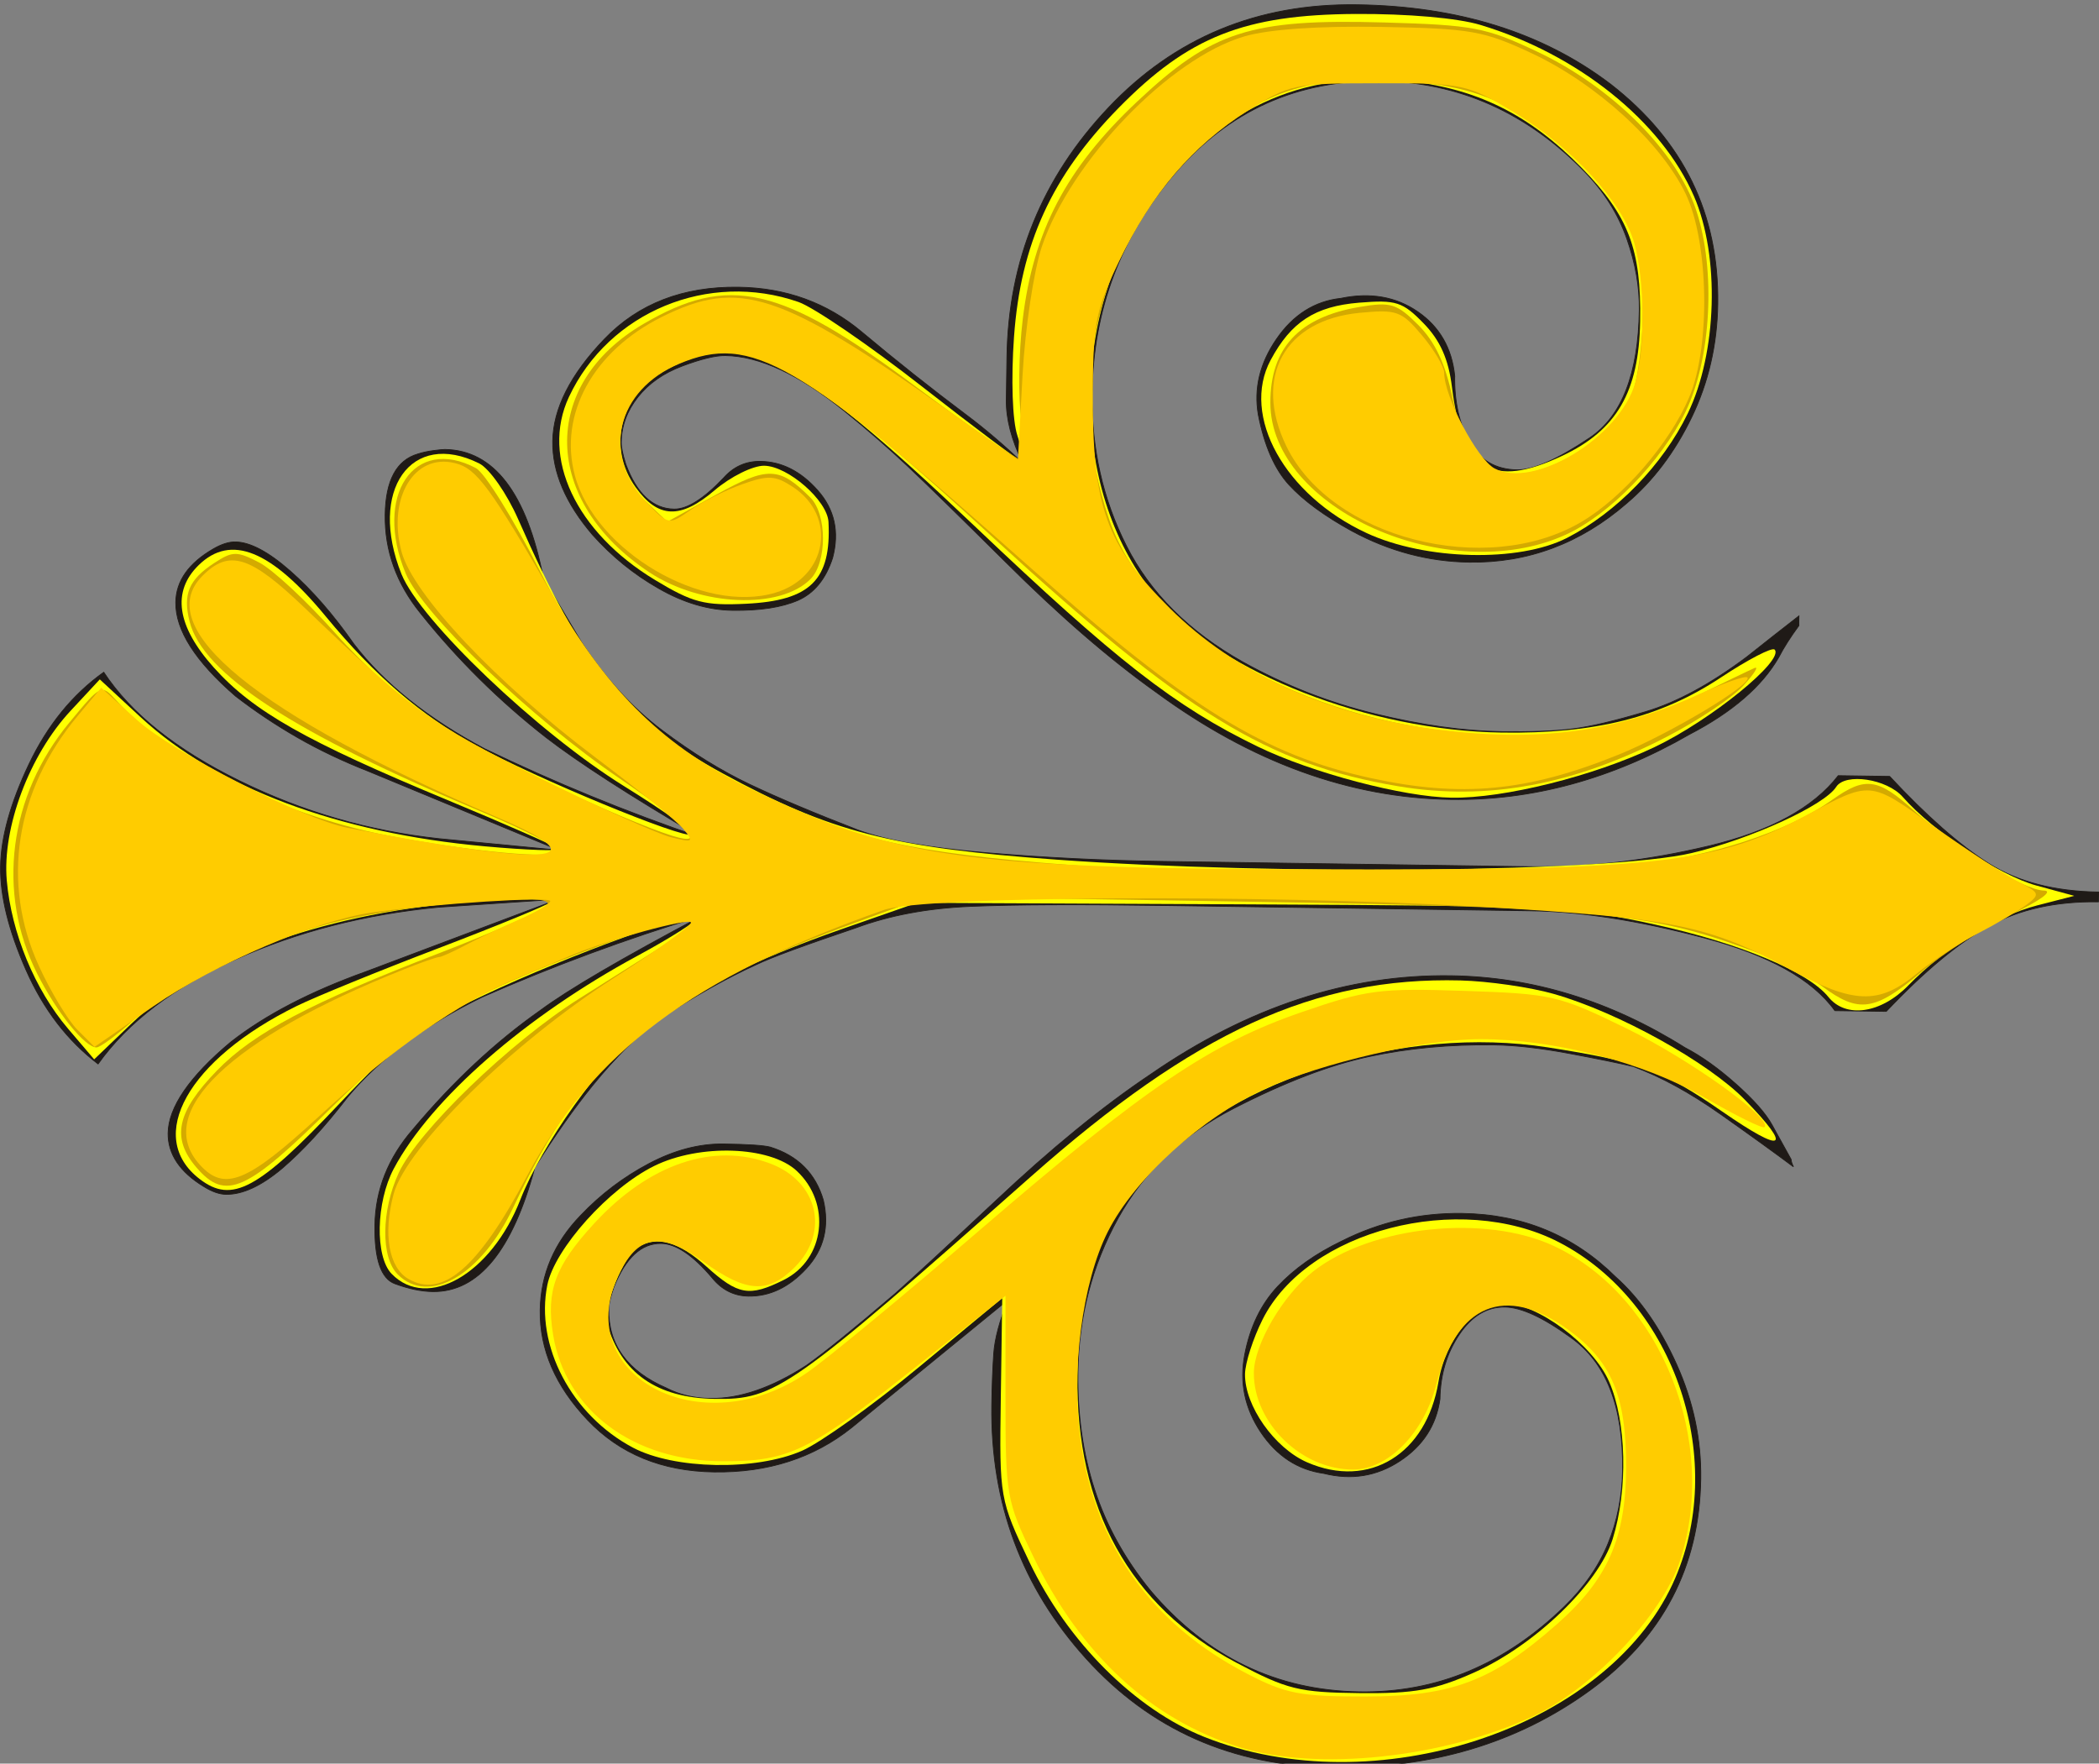 <?xml version="1.0" encoding="UTF-8" standalone="no"?>
<!-- Creator: CorelDRAW -->

<svg
   xmlns:dc="http://purl.org/dc/elements/1.1/"
   xmlns:cc="http://creativecommons.org/ns#"
   xmlns:rdf="http://www.w3.org/1999/02/22-rdf-syntax-ns#"
   xmlns:svg="http://www.w3.org/2000/svg"
   xmlns="http://www.w3.org/2000/svg"
   xmlns:sodipodi="http://sodipodi.sourceforge.net/DTD/sodipodi-0.dtd"
   xmlns:inkscape="http://www.inkscape.org/namespaces/inkscape"
   xml:space="preserve"
   width="200.076mm"
   height="168.104mm"
   style="clip-rule:evenodd;fill-rule:evenodd;image-rendering:optimizeQuality;shape-rendering:geometricPrecision;text-rendering:geometricPrecision"
   viewBox="0 0 200.076 168.104"
   version="1.1"
   id="svg32"
   sodipodi:docname="orn2.svg"
   inkscape:version="0.92.3 (2405546, 2018-03-11)"><rect x="0" y="0" width="200.076" height="168.104" fill="#808080" stroke="none"/><sodipodi:namedview
   pagecolor="#ffffff"
   bordercolor="#666666"
   borderopacity="1"
   objecttolerance="10"
   gridtolerance="10"
   guidetolerance="10"
   inkscape:pageopacity="0"
   inkscape:pageshadow="2"
   inkscape:window-width="1366"
   inkscape:window-height="715"
   id="namedview34"
   showgrid="false"
   fit-margin-top="0"
   fit-margin-left="0"
   fit-margin-right="0"
   fit-margin-bottom="0"
   inkscape:zoom="0.33589188"
   inkscape:cx="1144.0718"
   inkscape:cy="290.1575"
   inkscape:window-x="-8"
   inkscape:window-y="-8"
   inkscape:window-maximized="1"
   inkscape:current-layer="svg32" />
 <defs
   id="defs26">
  <style
   type="text/css"
   id="style24">
   <![CDATA[
    .str0 {stroke:#1F1A17;stroke-width:0.076}
    .fil0 {fill:#1F1A17}
   ]]>
  </style>
 </defs>
 <g
   id="Layer_x0020_1"
   transform="rotate(-179.173,101.248,87.035)">
  <path
   class="fil0 str0"
   d="m 64.577,41.225 c 0.311,-2.489 1.556,-4.473 3.734,-5.951 2.178,-1.478 4.59,-1.906 7.234,-1.284 2.49,0.311 4.512,1.595 6.068,3.851 1.556,2.256 2.1,4.707 1.634,7.351 -0.467,2.645 -1.478,4.823 -3.034,6.535 -1.556,1.711 -3.578,3.189 -6.068,4.434 -3.578,1.867 -7.39,2.8 -11.435,2.8 -5.757,0 -10.658,-1.945 -14.702,-5.834 -2.334,-2.023 -4.317,-4.784 -5.951,-8.285 -1.634,-3.501 -2.45,-7.118 -2.45,-10.852 0,-8.401 3.423,-15.169 10.268,-20.303 C 56.72,8.553 64.888,5.986 74.379,5.986 c 9.491,0 17.347,3.345 23.571,10.035 6.223,6.69 9.335,14.703 9.335,24.037 0,1.867 -0.039,3.501 -0.117,4.901 -0.078,1.4 -0.506,3.111 -1.284,5.134 l 14.702,-12.369 c 3.578,-2.956 7.935,-4.434 13.069,-4.434 4.978,0 9.024,1.595 12.135,4.784 3.111,3.19 4.667,6.651 4.667,10.385 0,3.423 -1.244,6.457 -3.734,9.102 -1.867,2.023 -4.006,3.695 -6.418,5.018 -2.411,1.323 -4.784,1.984 -7.118,1.984 -2.334,0 -3.812,-0.078 -4.434,-0.233 -2.645,-0.778 -4.356,-2.45 -5.134,-4.979 -0.623,-2.529 -0.117,-4.707 1.517,-6.534 1.634,-1.828 3.462,-2.723 5.484,-2.723 1.4,0 2.567,0.583 3.501,1.711 1.867,2.139 3.501,3.19 4.901,3.19 1.867,0 3.345,-1.4 4.434,-4.201 0.311,-0.933 0.467,-1.634 0.467,-2.1 0,-3.423 -1.867,-5.912 -5.601,-7.468 -1.244,-0.623 -2.645,-0.933 -4.201,-0.933 -2.8,0 -5.834,1.089 -9.101,3.267 -1.711,1.244 -4.512,3.578 -8.401,7.001 -1.867,1.711 -4.978,4.667 -9.335,8.868 -5.29,5.134 -10.191,9.257 -14.702,12.369 -9.179,6.534 -18.67,9.802 -28.471,9.802 -7.779,0 -15.247,-2.178 -22.404,-6.534 -1.556,-0.778 -3.189,-1.906 -4.901,-3.384 -1.711,-1.478 -2.878,-2.761 -3.501,-3.851 -0.622,-1.089 -1.244,-2.178 -1.867,-3.267 0,-0.156 -0.078,-0.389 -0.233,-0.7 1.711,1.244 4.045,2.878 7.001,4.901 2.956,2.023 5.757,3.501 8.401,4.434 1.4,0.311 3.462,0.7 6.184,1.167 2.723,0.467 5.095,0.7 7.118,0.7 4.201,0 8.168,-0.428 11.902,-1.284 3.734,-0.856 8.012,-2.567 12.835,-5.134 4.823,-2.567 8.441,-6.107 10.852,-10.618 2.411,-4.512 3.617,-9.412 3.617,-14.702 0,-4.045 -0.583,-7.779 -1.75,-11.202 -1.167,-3.423 -2.995,-6.612 -5.484,-9.568 -5.445,-6.223 -12.135,-9.335 -20.07,-9.335 -7.312,0 -13.769,2.8 -19.37,8.401 -1.867,1.867 -3.228,3.89 -4.084,6.068 -0.856,2.178 -1.284,4.512 -1.284,7.001 0,6.068 1.711,10.268 5.134,12.602 2.645,1.867 4.745,2.8 6.301,2.8 1.711,0 3.151,-0.894 4.317,-2.684 1.167,-1.789 1.75,-3.851 1.75,-6.184 z m 0,97.55 c 0,-2.49 -0.506,-4.59 -1.517,-6.301 -1.011,-1.711 -2.528,-2.567 -4.551,-2.567 -1.556,0 -3.851,1.05 -6.884,3.151 -3.034,2.1 -4.551,6.184 -4.551,12.252 0,2.178 0.428,4.434 1.284,6.768 0.856,2.334 2.217,4.434 4.084,6.301 5.601,5.601 12.135,8.401 19.603,8.401 7.935,0 14.43,-3.034 19.487,-9.102 5.057,-6.068 7.585,-13.069 7.585,-21.003 0,-5.29 -1.167,-10.152 -3.501,-14.586 -2.334,-4.434 -6.068,-8.051 -11.202,-10.852 -4.045,-2.178 -8.285,-3.773 -12.719,-4.784 -4.434,-1.011 -8.441,-1.517 -12.019,-1.517 -2.8,0 -5.057,0.117 -6.768,0.35 -1.711,0.233 -4.045,0.817 -7.001,1.75 -2.956,0.933 -6.145,2.723 -9.568,5.367 -1.711,1.4 -3.345,2.723 -4.901,3.967 0,-0.311 0,-0.623 0,-0.933 0.778,-1.089 1.4,-2.1 1.867,-3.034 1.556,-2.8 4.356,-5.29 8.401,-7.468 7.312,-4.356 14.858,-6.534 22.637,-6.534 9.646,0 19.059,3.267 28.238,9.802 4.512,3.111 9.412,7.235 14.702,12.369 4.356,4.201 7.468,7.157 9.335,8.868 1.867,1.711 3.89,3.423 6.068,5.134 4.356,3.423 8.168,5.134 11.435,5.134 0.933,0 2.295,-0.35 4.084,-1.05 1.789,-0.7 3.189,-1.711 4.201,-3.034 1.011,-1.323 1.517,-2.761 1.517,-4.317 0,-0.467 -0.156,-1.167 -0.467,-2.1 -1.089,-2.8 -2.645,-4.201 -4.667,-4.201 -1.244,0 -2.8,1.011 -4.668,3.034 -0.933,1.089 -2.1,1.634 -3.501,1.634 -2.023,0 -3.851,-0.894 -5.484,-2.684 -1.634,-1.789 -2.139,-3.928 -1.517,-6.418 0.623,-2.023 1.711,-3.384 3.228,-4.084 1.556,-0.7 3.617,-1.05 6.262,-1.05 2.295,0 4.668,0.661 7.04,1.984 2.412,1.323 4.512,2.995 6.379,5.018 2.606,2.956 3.928,5.912 3.928,8.868 0,3.111 -1.595,6.379 -4.784,9.802 -3.19,3.423 -7.429,5.134 -12.719,5.134 -4.512,0 -8.441,-1.361 -11.785,-4.084 -3.345,-2.723 -6.729,-5.329 -10.152,-7.818 -1.711,-1.244 -3.501,-2.723 -5.368,-4.434 1.089,2.178 1.634,4.162 1.634,5.951 0,1.789 0,3.151 0,4.084 0,9.179 -3.111,17.153 -9.335,23.921 -6.223,6.768 -14.08,10.152 -23.571,10.152 -9.646,0 -17.736,-2.411 -24.271,-7.234 -7.001,-5.29 -10.502,-12.213 -10.502,-20.77 0,-3.89 0.778,-7.507 2.334,-10.852 1.556,-3.345 3.578,-6.107 6.068,-8.285 4.356,-3.89 9.335,-5.834 14.936,-5.834 3.89,0 7.624,0.933 11.202,2.8 2.645,1.4 4.667,2.84 6.068,4.317 1.4,1.478 2.411,3.695 3.034,6.651 0.467,2.489 -0.078,4.901 -1.634,7.234 -1.556,2.334 -3.578,3.656 -6.068,3.967 -2.8,0.623 -5.251,0.233 -7.351,-1.167 -2.1,-1.4 -3.306,-3.423 -3.617,-6.068 z M 27.471,78.798 c 2.178,2.956 6.379,5.212 12.602,6.768 6.223,1.556 11.746,2.334 16.57,2.334 h 27.771 7.001 c 8.246,0 14.43,-0.117 18.553,-0.35 4.123,-0.233 7.74,-0.973 10.852,-2.178 4.823,-1.712 8.012,-2.917 9.568,-3.695 2.645,-1.244 5.679,-2.995 9.101,-5.289 2.023,-1.556 4.123,-3.695 6.301,-6.457 1.711,-2.178 3.501,-4.784 5.367,-7.857 2.023,-7.973 5.212,-11.98 9.568,-11.98 1.089,0 2.295,0.233 3.617,0.7 1.323,0.467 1.984,2.295 1.984,5.523 0,3.384 -1.167,6.456 -3.501,9.218 -3.773,4.628 -7.74,8.44 -11.98,11.513 -2.645,2.023 -7.74,5.095 -15.247,9.218 7.196,-2.295 14.119,-4.978 20.848,-8.051 5.445,-2.761 9.646,-5.99 12.641,-9.685 2.179,-2.917 4.24,-5.212 6.184,-6.924 1.945,-1.672 3.695,-2.528 5.29,-2.528 0.623,0 1.323,0.233 2.1,0.7 2.334,1.361 3.501,3.073 3.501,5.056 0,2.45 -1.945,5.406 -5.834,8.752 -3.267,2.645 -7.545,4.939 -12.835,6.923 l -18.203,7.157 11.435,-0.933 c 7.001,-0.778 13.419,-2.528 19.253,-5.251 5.834,-2.723 10.152,-6.107 12.952,-10.152 2.956,2.178 5.29,5.134 7.001,8.868 1.711,3.734 2.567,7.001 2.567,9.802 0,2.8 -0.856,6.068 -2.567,9.802 -1.711,3.734 -4.045,6.69 -7.001,8.868 -2.645,-3.89 -7.001,-7.274 -13.069,-10.152 -6.068,-2.878 -12.446,-4.628 -19.137,-5.251 l -11.435,-0.933 18.203,7.235 c 2.489,0.933 4.784,1.984 6.884,3.151 2.1,1.167 4.084,2.45 5.951,3.851 3.89,3.267 5.834,6.223 5.834,8.868 0,2.023 -1.167,3.734 -3.501,5.134 -0.778,0.467 -1.478,0.7 -2.1,0.7 -1.4,0 -3.151,-0.894 -5.251,-2.684 -2.1,-1.789 -4.162,-4.084 -6.184,-6.885 -2.956,-3.734 -7.157,-7.001 -12.602,-9.802 -6.69,-3.111 -13.613,-5.834 -20.77,-8.168 6.846,3.89 11.824,7.001 14.936,9.335 4.512,3.423 8.557,7.312 12.135,11.669 2.334,2.8 3.501,5.912 3.501,9.335 0,3.267 -1.011,5.212 -3.034,5.834 -0.467,0.156 -0.973,0.273 -1.517,0.35 -0.544,0.078 -0.894,0.117 -1.05,0.117 -4.668,0 -7.857,-4.045 -9.568,-12.135 -1.244,-2.023 -2.489,-4.045 -3.734,-6.068 -2.334,-3.423 -4.94,-6.184 -7.818,-8.285 -2.878,-2.1 -5.679,-3.773 -8.401,-5.018 -2.723,-1.244 -6.184,-2.645 -10.385,-4.201 -2.645,-0.933 -6.729,-1.595 -12.252,-1.984 -5.523,-0.389 -11.163,-0.584 -16.919,-0.584 H 84.414 56.642 c -5.445,0 -11.085,0.739 -16.919,2.217 -5.834,1.478 -9.918,3.773 -12.252,6.885 H 22.57 C 18.992,97.468 15.802,94.745 13.002,93.034 10.201,91.323 6.701,90.467 2.5,90.467 v -0.933 c 4.045,0 7.507,-0.817 10.385,-2.45 2.878,-1.634 6.107,-4.395 9.685,-8.285 z"
   id="path29"
   inkscape:connector-curvature="0"
   style="fill:#1f1a17;stroke:#1f1a17;stroke-width:0.076" />
 </g>
<path
   style="fill:#ffff00;stroke-width:0.788"
   d="m 45.679,44.175 c 0.974,0.487 2.633,2.863 3.713,5.318 6.176,14.036 10.386,19.273 19.467,24.213 10.306,5.607 16.067,7.096 31.879,8.238 20.996,1.517 52.798,1.186 60.505,-0.63 5.627,-1.326 12.656,-4.542 13.782,-6.307 0.87,-1.364 4.829,-0.767 6.343,0.956 2.908,3.308 9.195,7.477 12.733,8.443 l 3.614,0.987 -3.524,0.908 c -3.935,1.014 -8.766,4.014 -12.306,7.644 -2.606,2.672 -5.94,3.15 -7.6,1.089 -1.95,-2.419 -8.422,-5.127 -16.497,-6.901 -7.666,-1.684 -9.961,-1.797 -39.257,-1.933 l -31.115,-0.144 -7.126,2.487 c -8.449,2.949 -14.892,6.135 -18.914,9.354 -4.045,3.238 -9.701,11.142 -11.78,16.464 -2.766,7.08 -8.846,10.58 -12.265,7.061 -1.599,-1.646 -1.493,-6.84 0.205,-10.024 3.561,-6.679 12.548,-14.526 23.253,-20.304 3.127,-1.688 5.698,-3.326 5.712,-3.64 0.041,-0.891 -12.262,3.581 -20.328,7.388 -6.405,3.023 -8.085,4.283 -13.828,10.367 -7.743,8.202 -10.224,9.541 -13.306,7.181 -5.253,-4.024 -1.114,-11.406 9.25,-16.498 1.8,-0.884 7.863,-3.357 13.472,-5.495 5.609,-2.138 10.461,-4.133 10.783,-4.434 0.322,-0.301 -2.855,-0.32 -7.06,-0.043 -13.98,0.922 -26.299,5.278 -32.953,11.652 L 8.977,100.977 6.498,98.069 C 3.327,94.351 1.086,88.933 0.646,83.922 0.204,78.892 2.806,71.971 6.721,67.762 l 2.792,-3.003 3.886,3.597 c 7.245,6.705 18.809,11.049 32.781,12.313 4.086,0.37 7.254,0.479 7.041,0.243 C 53.009,80.677 48.253,78.583 42.654,76.261 29.175,70.669 24.116,67.801 20.383,63.631 16.841,59.676 16.358,56.375 18.95,53.856 c 3.059,-2.972 6.891,-1.42 12.102,4.901 4.64,5.629 9.108,9.467 14.326,12.306 5.852,3.184 19.546,8.842 20.587,8.507 0.359,-0.116 -2.564,-2.207 -6.497,-4.647 C 51.259,69.831 40.039,59.139 38.268,54.72 35.076,46.761 39.179,40.924 45.679,44.175 Z"
   id="path73"
   inkscape:connector-curvature="0" /><path
   style="fill:#ffff00;stroke-width:0.788"
   d="m 148.122,94.746 c 6.129,1.746 14.734,6.518 18.215,10.101 4.6,4.735 3.721,5.181 -2.175,1.103 -5.72,-3.957 -7.857,-4.743 -16.628,-6.115 -13.668,-2.138 -29.921,2.887 -37.931,11.725 -4.797,5.293 -6.775,10.892 -6.9,19.526 -0.183,12.662 4.991,22.025 15.138,27.397 4.835,2.56 5.972,2.841 11.735,2.905 5.221,0.057 7.207,-0.299 10.929,-1.96 5.787,-2.583 11.877,-8.448 13.215,-12.729 1.473,-4.708 1.325,-11.188 -0.341,-15.003 -1.538,-3.522 -6.836,-7.461 -10.098,-7.508 -2.608,-0.038 -5.504,3.497 -6.168,7.526 -1.135,6.889 -6.605,10.246 -12.51,7.678 -3.122,-1.358 -5.967,-5.397 -5.929,-8.417 0.014,-1.055 0.768,-3.397 1.675,-5.205 4.264,-8.494 18.747,-12.267 28.249,-7.36 11.125,5.746 16.201,21.001 10.836,32.571 -6.419,13.844 -28.444,21.039 -44.639,14.581 -6.605,-2.634 -13.058,-9.085 -16.668,-16.662 -2.84,-5.961 -2.868,-6.121 -2.731,-15.593 l 0.138,-9.57 -7.94,6.574 c -4.367,3.616 -9.382,7.204 -11.144,7.974 -4.413,1.928 -12.175,1.787 -16.11,-0.293 -5.856,-3.095 -9.342,-9.714 -8.168,-15.509 0.701,-3.462 5.877,-9.223 10.194,-11.347 4.319,-2.125 11.017,-1.898 13.562,0.459 3.337,3.091 2.711,8.446 -1.217,10.406 -3.284,1.639 -4.356,1.454 -7.373,-1.274 -2.639,-2.385 -4.717,-2.964 -6.563,-1.828 -1.326,0.816 -3.334,5.756 -2.929,7.205 1.331,4.758 4.756,7.159 10.324,7.239 5.761,0.083 7.195,-0.926 30.064,-21.162 15.657,-13.854 27.084,-19.076 40.976,-18.726 2.648,0.067 6.657,0.646 8.908,1.288 z"
   id="path75"
   inkscape:connector-curvature="0" /><path
   style="fill:#ffff00;stroke-width:0.788"
   d="m 141.102,2.373 c 9.287,2.791 17.263,9.188 20.366,16.331 2.479,5.707 2.214,14.942 -0.594,20.711 -2.386,4.902 -6.787,9.436 -11.507,11.857 -4.583,2.35 -13.496,2.137 -19.091,-0.456 -7.81,-3.621 -12.008,-11.174 -9.163,-16.488 1.955,-3.65 4.243,-5.134 8.445,-5.477 3.513,-0.286 4.145,-0.083 6.148,1.979 1.574,1.62 2.369,3.412 2.695,6.076 0.971,7.932 3.811,9.703 10.502,6.548 5.209,-2.456 7.319,-6.095 7.436,-12.822 0.119,-6.847 -1.098,-10.052 -5.55,-14.61 -5.019,-5.139 -10.129,-7.657 -16.896,-8.322 -9.904,-0.975 -17.982,2.801 -24.067,11.249 -8.084,11.222 -7.85,28.286 0.521,38.078 6.102,7.138 20.15,12.621 32.803,12.804 8.897,0.128 15.125,-1.439 20.896,-5.261 2.572,-1.703 4.87,-2.896 5.108,-2.651 0.974,1.002 -6.108,6.753 -11.447,9.296 -5.812,2.768 -14.336,4.894 -19.334,4.822 -4.608,-0.067 -13.333,-2.368 -18.513,-4.884 C 111.986,67.327 106.415,62.987 92.922,50.167 75.587,33.695 70.632,31.237 63.197,35.419 c -4.134,2.325 -5.306,7.293 -2.604,11.038 2.146,2.975 4.269,3.052 7.525,0.276 1.527,-1.302 3.653,-2.355 4.724,-2.34 2.275,0.033 6.028,3.32 6.13,5.368 0.273,5.514 -1.719,7.49 -7.853,7.788 -3.963,0.193 -5.105,-0.105 -8.675,-2.262 -7.56,-4.567 -10.912,-11.687 -8.214,-17.447 3.799,-8.11 13.308,-12.044 21.883,-9.053 1.465,0.511 6.758,4.133 11.762,8.048 5.004,3.915 9.282,7.121 9.507,7.124 0.225,0.003 0.042,-1.099 -0.407,-2.449 -0.475,-1.429 -0.609,-5.355 -0.32,-9.398 0.633,-8.847 3.596,-15.329 9.978,-21.83 6.658,-6.781 11.98,-8.891 22.578,-8.951 4.976,-0.028 9.714,0.387 11.891,1.041 z"
   id="path77"
   inkscape:connector-curvature="0" /><path
   style="fill:#d4aa00;stroke-width:2.977"
   d="m 502.872,282.802 c -46.865,-7.897 -76.859,-26.314 -145.661,-89.443 -55.784,-51.185 -77.665,-66.684 -94.141,-66.684 -34.484,0 -53.106,32.727 -30.634,53.838 l 7.617,7.156 17.632,-9.768 c 18.462,-10.227 22.634,-10.095 33.796,1.067 6.044,6.044 6.058,23.327 0.024,29.361 -10.996,10.996 -39.415,9.79 -57.924,-2.458 -38.582,-25.532 -39.575,-67.41 -2.119,-89.359 30.647,-17.959 49.334,-13.707 97.442,22.174 19.682,14.68 36.905,26.691 38.273,26.691 1.368,0 1.478,-6.364 0.244,-14.141 -1.233,-7.778 -1.024,-24.189 0.465,-36.47 3.833,-31.617 15.661,-54.177 40.877,-77.965 27.138,-25.601 41.033,-30.082 89.035,-28.72 32.213,0.915 36.703,1.772 55.23,10.548 26.895,12.739 50.085,35.893 57.098,57.009 7.115,21.422 5.42,53.496 -3.828,72.449 -8.788,18.009 -27.428,37.127 -43.165,44.273 -42.25,19.183 -106.189,-9.411 -106.189,-47.488 0,-19.699 10.307,-30.781 32.041,-34.454 11.298,-1.909 13.427,-1.255 21.193,6.511 5.971,5.971 9.734,13.935 12.203,25.829 4.589,22.105 11.926,29.841 26.118,27.538 14.977,-2.43 33.237,-15.51 38.185,-27.351 2.327,-5.57 4.231,-19.601 4.231,-31.181 0,-25.406 -5.639,-38.097 -24.759,-55.721 C 545.317,36.833 530.62,30.581 502.696,29.048 469.88,27.246 453.033,33.027 430.61,53.788 394.738,86.998 382.407,139.072 399.049,187.067 c 13.385,38.602 63.527,69.51 123.688,76.24 33.105,3.704 61.688,-0.355 85.88,-12.195 10.733,-5.253 20.854,-10.13 22.492,-10.837 1.637,-0.707 -0.191,2.161 -4.062,6.375 -3.872,4.214 -15.929,12.312 -26.794,17.996 -33.812,17.687 -65.308,23.56 -97.381,18.156 z"
   id="path60"
   inkscape:connector-curvature="0"
   transform="scale(0.265)" /><path
   style="fill:#d4aa00;stroke-width:2.977"
   d="m 143.069,458.414 c -6.121,-6.121 -5.957,-22.92 0.356,-36.552 6.982,-15.074 40.043,-46.982 64.961,-62.693 11.444,-7.216 26.15,-16.488 32.678,-20.605 18.125,-11.429 8.257,-10.943 -24.241,1.194 -51.283,19.153 -67.708,28.986 -97.04,58.096 -31.111,30.875 -38.643,34.265 -49.105,22.102 -9.111,-10.592 -7.159,-19.905 7.298,-34.82 13.238,-13.657 33.752,-24.481 80.483,-42.468 20.043,-7.714 37.337,-15.474 38.431,-17.244 3.087,-4.995 -49.976,-0.523 -77.381,6.523 -27.764,7.138 -55.769,20.796 -71.186,34.718 -6.145,5.549 -12.275,10.09 -13.622,10.09 -4.159,0 -14.401,-12.753 -21.345,-26.579 -14.661,-29.191 -10.217,-63.885 11.56,-90.238 11.505,-13.922 11.544,-13.94 17.048,-7.858 18.898,20.882 58.595,40.742 96.427,48.239 30.235,5.992 62.52,9.011 62.52,5.847 0,-1.424 -12.392,-7.776 -27.539,-14.118 -67.815,-28.392 -100.452,-49.656 -105.19,-68.534 -2.455,-9.78 -0.257,-15.015 8.79,-20.943 6.686,-4.381 8.205,-4.404 16.243,-0.247 4.877,2.522 17.274,14.045 27.549,25.606 10.275,11.561 26.301,26.108 35.614,32.327 14.992,10.011 67.31,34.733 85.468,40.386 13.273,4.132 6.221,-3.521 -19.085,-20.71 -31.569,-21.444 -70.68,-58.951 -76.836,-73.684 -11.655,-27.894 2.992,-49.786 25.315,-37.839 3.115,1.667 13.338,18.079 22.718,36.47 22.468,44.054 40.546,62.617 78.935,81.057 32.968,15.836 55.399,20.905 111.173,25.126 51.947,3.931 166.514,4.027 203.128,0.169 28.075,-2.958 55.629,-11.993 71.893,-23.574 11.814,-8.412 16.32,-7.816 29.322,3.878 15.414,13.863 39.38,28.627 46.737,28.791 3.6,0.08 -1.232,3.622 -11.747,8.609 -9.825,4.66 -24.372,13.976 -32.328,20.703 -16.678,14.102 -22.485,14.944 -35.6,5.164 -5.212,-3.887 -16.969,-9.818 -26.126,-13.18 -36.499,-13.401 -55.879,-15.273 -178.69,-17.259 l -117.261,-1.897 -28.427,10.424 c -69.346,25.429 -94.479,46.61 -120.344,101.421 -11.489,24.347 -30.362,35.294 -41.554,24.103 z"
   id="path62"
   inkscape:connector-curvature="0"
   transform="scale(0.265)" /><path
   style="fill:#ffcc00;stroke-width:2.977"
   d="m 445.889,628.47 c -31.919,-9.975 -57.175,-33.308 -74.188,-68.537 -9.708,-20.104 -10.024,-21.905 -10.024,-57.306 v -36.55 l -31.711,25.177 c -38.896,30.88 -45.957,34.358 -69.766,34.358 -32.297,0 -56.827,-18.248 -61.261,-45.574 -2.555,-15.742 0.739,-24.667 14.726,-39.9 19.712,-21.468 42.973,-29.38 63.471,-21.586 17.098,6.501 21.363,24.629 8.759,37.233 -9.664,9.664 -17.344,9.216 -32.848,-1.918 -14.965,-10.747 -23.024,-9.846 -29.84,3.334 -19.185,37.1 28.869,63.119 67.266,36.421 7.232,-5.029 35.08,-28.025 61.884,-51.104 59.537,-51.262 82.961,-67.125 115.869,-78.468 23.344,-8.046 28.026,-8.659 58.405,-7.64 31.657,1.061 34.076,1.62 58.332,13.469 22.748,11.112 52.728,32.547 49.724,35.551 -0.645,0.645 -10.476,-4.214 -21.848,-10.798 -21.553,-12.478 -53.829,-20.853 -80.364,-20.853 -20.123,0 -56.684,8.426 -77.487,17.859 -22.685,10.286 -46.757,32.183 -56.487,51.384 -9.209,18.174 -13.348,50.229 -9.757,75.581 5.293,37.374 25.492,65.565 59.745,83.384 13.962,7.263 19.163,8.267 42.693,8.24 31.022,-0.036 45.568,-5.528 68.801,-25.979 18.297,-16.106 24.831,-30.921 24.913,-56.496 0.083,-25.665 -5.201,-38.148 -20.992,-49.587 -22.522,-16.314 -39.999,-9.058 -47.216,19.604 -4.435,17.615 -17.303,30.823 -30.028,30.823 -18.501,0 -35.687,-16.724 -35.655,-34.697 0.018,-10.226 10.423,-28.037 21.375,-36.593 20.981,-16.389 61.965,-20.678 86.662,-9.07 38.462,18.079 59.383,70.619 45.166,113.424 -6.452,19.427 -31.395,45.717 -52.847,55.702 -32.274,15.023 -77.661,19.806 -105.474,11.113 z"
   id="path64"
   inkscape:connector-curvature="0"
   transform="scale(0.265)" /><path
   style="fill:#ffcc00;stroke-width:2.977"
   d="m 146.91,460.038 c -7.075,-4.096 -9.18,-16.179 -5.323,-30.55 4.54,-16.915 42.609,-54.228 79.42,-77.841 15.146,-9.716 27.539,-18.619 27.539,-19.784 0,-2.019 -30.62,6.364 -43.169,11.819 -3.275,1.424 -11.952,5.093 -19.282,8.155 -21.132,8.826 -45.134,25.568 -71.622,49.959 -25.653,23.622 -33.786,26.895 -42.606,17.149 -16.957,-18.737 10.709,-45.242 73.277,-70.204 6.17,-2.462 11.897,-4.478 12.727,-4.48 0.83,-0.003 5.159,-1.95 9.622,-4.328 4.462,-2.378 13.137,-6.516 19.278,-9.196 6.14,-2.68 11.164,-5.663 11.164,-6.63 0,-1.732 -40.824,0.879 -63.957,4.091 -20.1,2.791 -56.384,18.33 -78.703,33.705 l -21.278,14.658 -6.161,-6.161 C 24.447,367.011 18.234,356.724 14.029,347.538 0.321,317.596 5.436,284.476 27.932,257.53 l 8.485,-10.164 12.741,11.511 c 13.044,11.784 59.813,35.757 75.835,38.871 72.115,14.017 92.306,12.695 54.333,-3.557 -87.279,-37.354 -125.199,-68.369 -106.478,-87.09 9.619,-9.619 17.104,-7.263 36.773,11.573 38.006,36.396 45.212,41.629 83.627,60.724 21.665,10.769 43.305,20.556 48.088,21.748 7.979,1.988 8.348,1.743 4.468,-2.965 -2.326,-2.823 -16.475,-14.337 -31.442,-25.586 -35.653,-26.797 -65.776,-58.718 -69.914,-74.087 -5.208,-19.34 4.57,-35.592 19.204,-31.919 7.846,1.969 12.414,8.189 36.135,49.199 19.47,33.66 39.682,53.198 70.362,68.012 53.277,25.725 78.042,28.947 222.522,28.947 103.404,0 125.602,-2.719 156.412,-19.158 24.161,-12.892 23.065,-12.979 46.574,3.7 11.984,8.502 25.573,17.413 30.198,19.801 7.925,4.093 8.097,4.578 2.977,8.42 -2.988,2.242 -10.791,6.841 -17.341,10.22 -6.55,3.379 -16.568,9.972 -22.263,14.653 -13.489,11.086 -22.537,10.752 -45.365,-1.676 -29.352,-15.98 -41.838,-18.501 -111.72,-22.559 -77.751,-4.515 -199.988,-3.856 -214.189,1.154 -68.869,24.298 -104.694,51.079 -128.63,96.158 -17.303,32.586 -30.16,43.674 -42.415,36.578 z"
   id="path66"
   inkscape:connector-curvature="0"
   transform="scale(0.265)" /><path
   style="fill:#ffcc00;stroke-width:2.977"
   d="m 493.293,279.923 c -38.478,-8.355 -66.045,-25.381 -122.685,-75.768 -83.809,-74.558 -100.321,-84.157 -126.181,-73.352 -22.59,9.439 -28.23,32.786 -12.01,49.716 8.02,8.372 8.158,8.398 15.831,3.01 4.257,-2.989 12.651,-7.185 18.653,-9.323 9.422,-3.357 11.914,-3.232 18.242,0.913 16.104,10.552 12.508,32.452 -6.251,38.072 -25.995,7.788 -64.764,-14.89 -72.113,-42.182 -5.915,-21.966 6.599,-44.736 31.347,-57.04 27.73,-13.787 42.345,-9.013 102.712,33.552 l 25.306,17.843 1.671,-30.509 c 0.922,-16.824 4.039,-37.536 6.949,-46.174 10.38,-30.809 46.038,-67.794 72.888,-75.602 8.769,-2.55 26.557,-3.781 49.046,-3.395 32.253,0.554 36.917,1.37 54.254,9.482 23.222,10.867 46.399,31.993 55.323,50.428 8.363,17.277 9.062,54.974 1.356,73.226 -7.043,16.682 -23.918,36.181 -38.922,44.974 -34.304,20.103 -90.008,5.757 -106.012,-27.303 -12.011,-24.812 -0.715,-45.366 26.361,-47.968 13.349,-1.283 15.048,-0.669 22.426,8.099 4.39,5.218 7.983,11.283 7.983,13.477 0,8.534 11.85,31.037 18.106,34.386 14.177,7.587 44.997,-11.172 50.631,-30.82 3.577,-12.472 3.425,-36.594 -0.315,-50.059 C 583.82,72.958 565.426,52.928 544.484,40.341 527.589,30.187 526.366,29.926 495.771,29.948 c -30.409,0.022 -31.867,0.33 -46.984,9.91 -19.876,12.596 -34.421,29.61 -46.219,54.068 -8.278,17.161 -9.352,22.384 -9.483,46.146 -0.232,42.049 4.542,55.613 27.701,78.703 23.456,23.386 56.999,38.645 95.83,43.594 36.621,4.667 64.703,0.972 93.814,-12.344 9.226,-4.22 17.368,-7.078 18.095,-6.351 2.248,2.248 -28.047,20.388 -46.497,27.84 -32.705,13.21 -56.321,15.448 -88.736,8.409 z"
   id="path68"
   inkscape:connector-curvature="0"
   transform="scale(0.265)" /></svg>